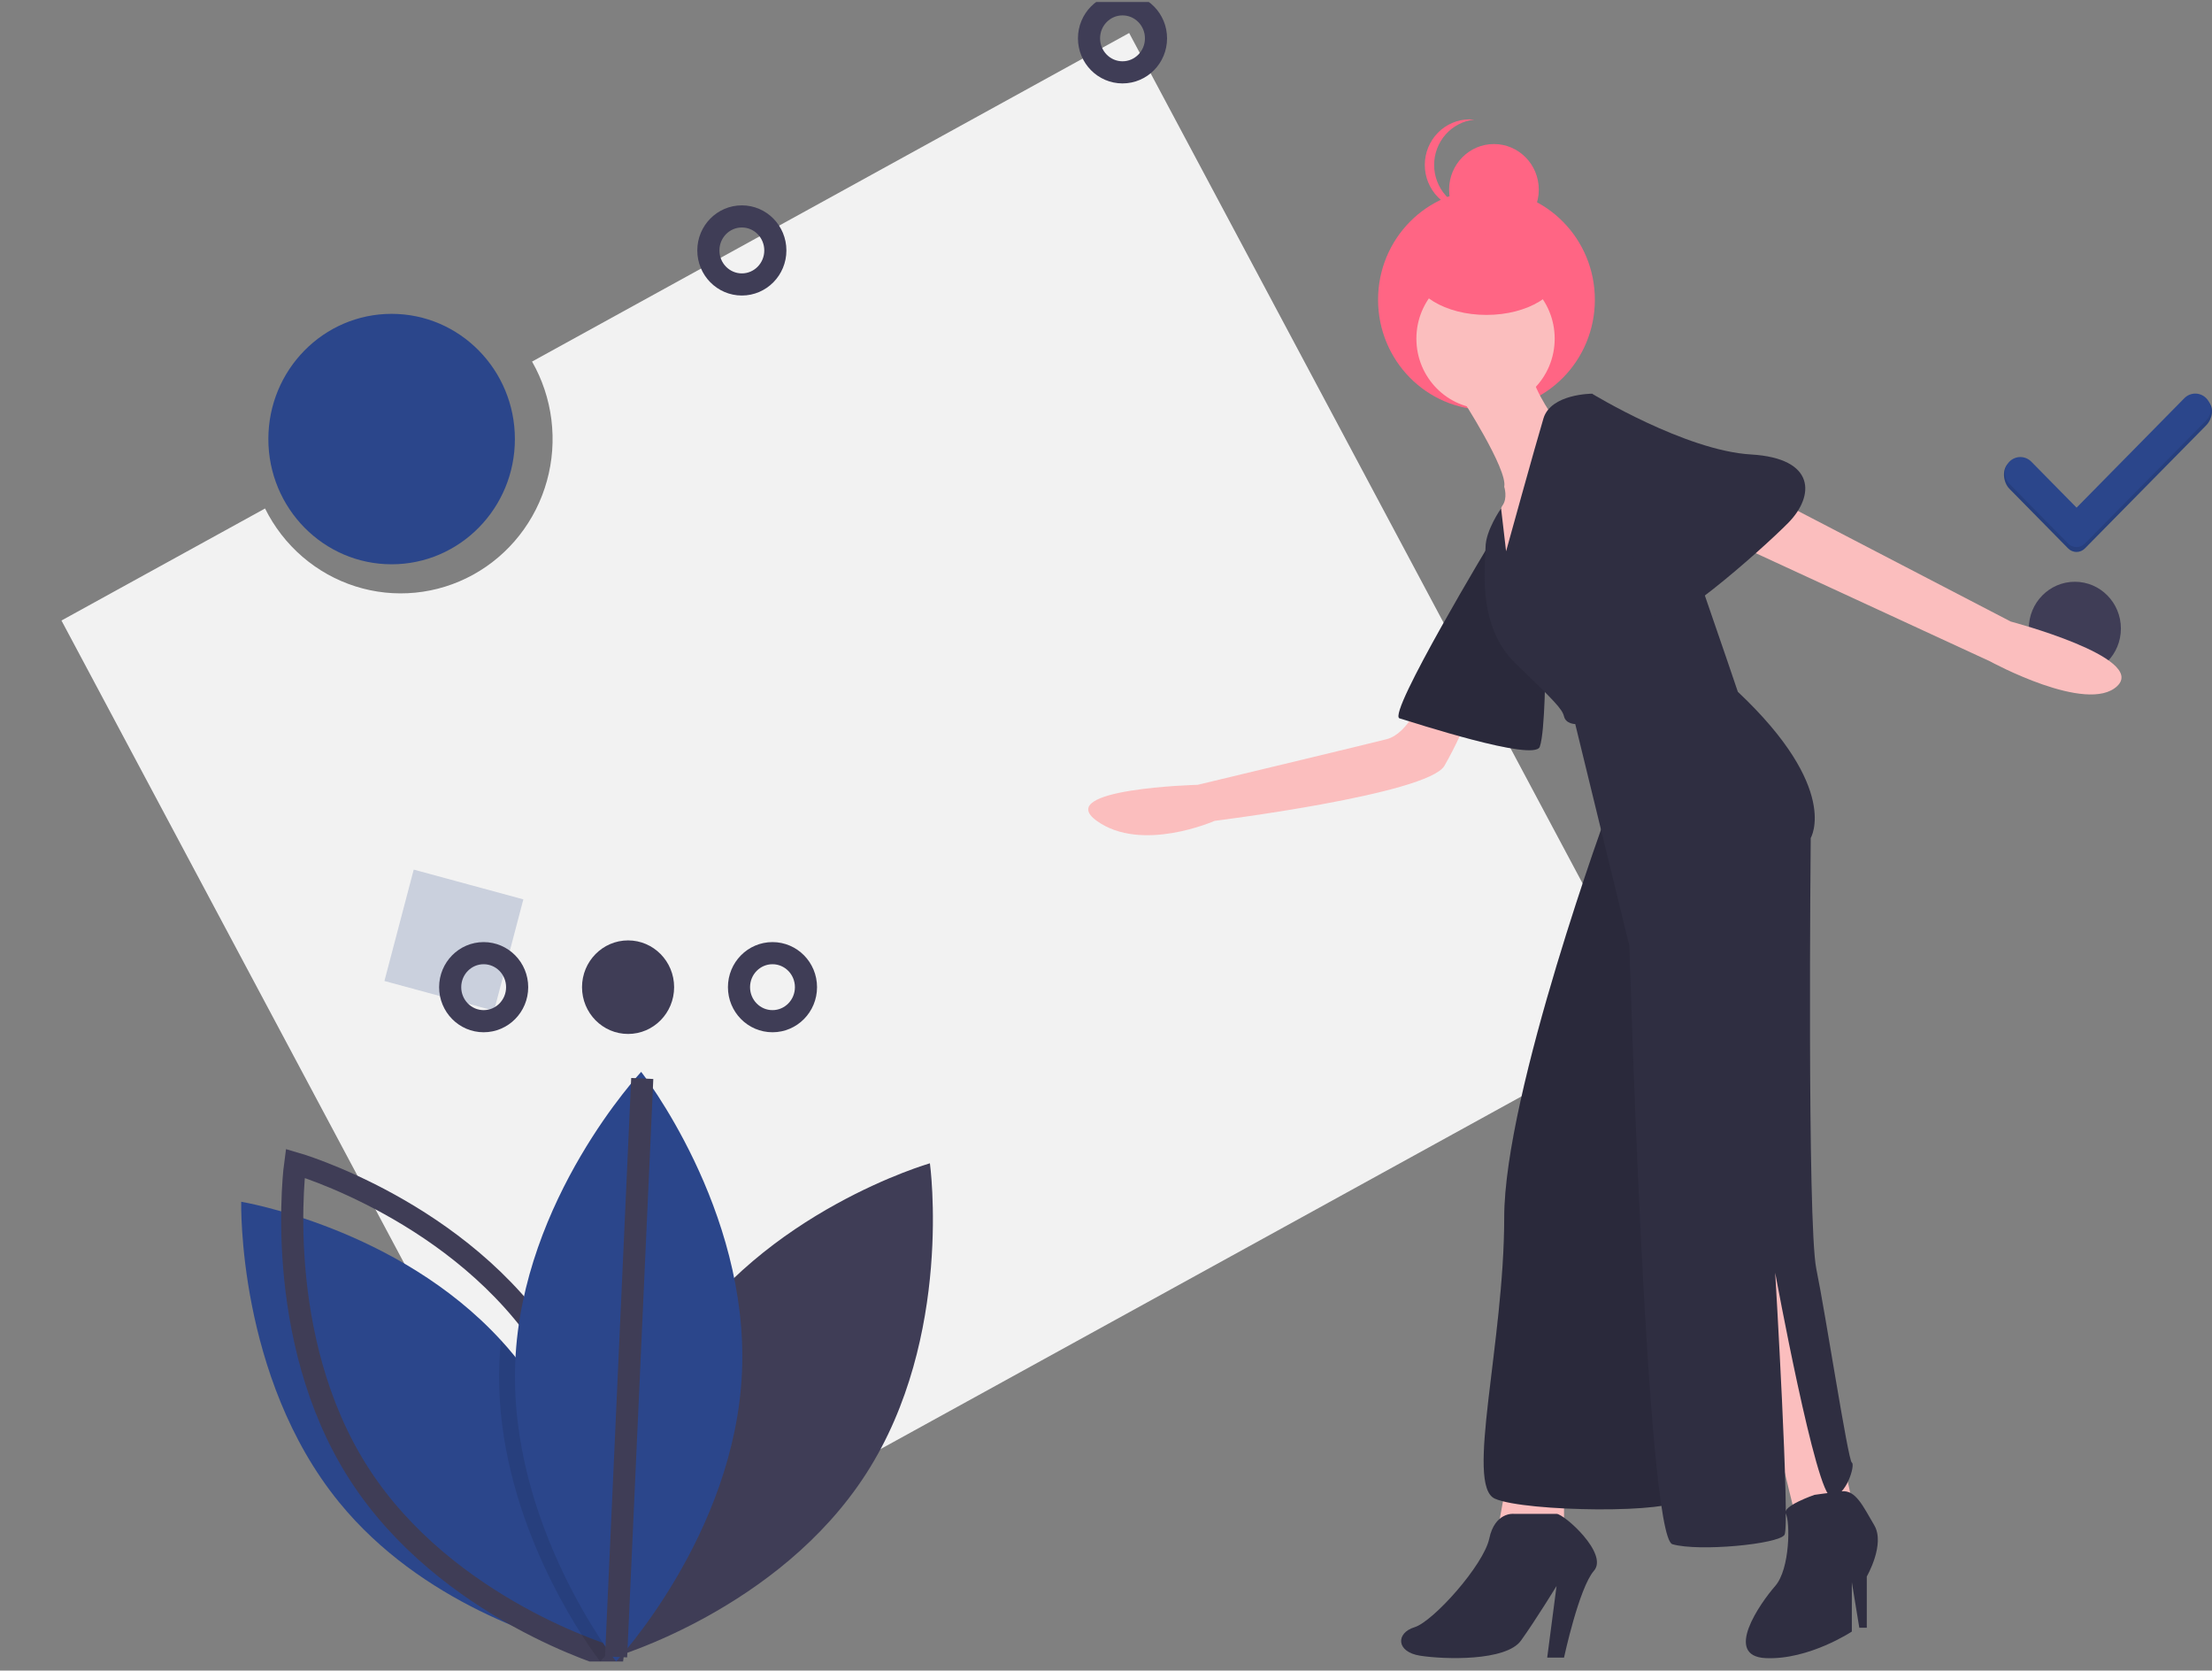 <svg width="200" height="151" viewBox="0 0 200 151" fill="none" xmlns="http://www.w3.org/2000/svg">
<rect x="0" y="0" width="200" height="151" fill="#808080" stroke="none"/>
<g clip-path="url(#clip0)">
<path d="M102.093 2.984L48.106 32.682C49.029 34.296 49.624 36.082 49.855 37.934C50.086 39.785 49.949 41.666 49.451 43.462C48.954 45.26 48.106 46.937 46.959 48.395C45.812 49.853 44.388 51.062 42.771 51.952C41.155 52.84 39.38 53.391 37.55 53.57C35.721 53.75 33.874 53.554 32.121 52.996C30.367 52.437 28.741 51.527 27.34 50.319C25.939 49.111 24.792 47.629 23.965 45.962L5.557 56.088L53.239 145.49L149.776 92.386L102.093 2.984Z" fill="#F2F2F2"/>
<path opacity="0.2" d="M47.319 81.293L37.407 78.603L34.759 88.67L44.671 91.359L47.319 81.293Z" fill="#2B468B"/>
<path d="M61.138 121.801C53.214 134.141 55.385 149.836 55.385 149.836C55.385 149.836 70.402 145.524 78.326 133.184C86.249 120.844 84.078 105.149 84.078 105.149C84.078 105.149 69.061 109.462 61.138 121.801Z" fill="#3F3D56"/>
<path d="M55.343 149.692C55.343 149.692 55.15 149.661 54.795 149.588C54.512 149.53 54.122 149.446 53.646 149.332C49.391 148.313 38.076 144.868 30.679 135.811C21.42 124.471 21.81 108.627 21.81 108.627C21.81 108.627 35.967 110.963 45.295 121.147C45.699 121.585 46.092 122.038 46.475 122.508C54.531 132.375 55.282 145.652 55.341 148.934C55.349 149.426 55.343 149.692 55.343 149.692Z" fill="#2B468B"/>
<path d="M49.633 121.801C57.556 134.141 55.385 149.836 55.385 149.836C55.385 149.836 40.368 145.524 32.445 133.184C24.522 120.844 26.693 105.149 26.693 105.149C26.693 105.149 41.71 109.462 49.633 121.801Z" stroke="#3F3D56" stroke-width="2" stroke-miterlimit="10"/>
<path opacity="0.1" d="M55.341 148.934C55.132 149.19 54.947 149.409 54.795 149.588C54.459 149.978 54.268 150.182 54.268 150.182C54.268 150.182 54.036 149.886 53.646 149.332C51.506 146.302 44.622 135.528 45.153 123.083C45.182 122.431 45.229 121.786 45.295 121.147C45.699 121.585 46.092 122.038 46.475 122.508C54.531 132.375 55.282 145.652 55.341 148.934Z" fill="black"/>
<path d="M67.089 123.983C66.463 138.701 55.705 150.182 55.705 150.182C55.705 150.182 45.963 137.801 46.589 123.083C47.215 108.366 57.973 96.884 57.973 96.884C57.973 96.884 67.716 109.265 67.089 123.983Z" fill="#2B468B"/>
<path d="M56.788 93.458C59.087 93.458 60.951 91.565 60.951 89.23C60.951 86.895 59.087 85.002 56.788 85.002C54.489 85.002 52.624 86.895 52.624 89.23C52.624 91.565 54.489 93.458 56.788 93.458Z" fill="#3F3D56"/>
<path d="M43.73 92.305C45.403 92.305 46.758 90.928 46.758 89.23C46.758 87.531 45.403 86.155 43.73 86.155C42.058 86.155 40.703 87.531 40.703 89.23C40.703 90.928 42.058 92.305 43.73 92.305Z" stroke="#3F3D56" stroke-width="2" stroke-miterlimit="10"/>
<path d="M69.845 92.305C71.517 92.305 72.873 90.928 72.873 89.23C72.873 87.531 71.517 86.155 69.845 86.155C68.173 86.155 66.817 87.531 66.817 89.23C66.817 90.928 68.173 92.305 69.845 92.305Z" stroke="#3F3D56" stroke-width="2" stroke-miterlimit="10"/>
<path d="M55.705 149.765L58.07 97.484" stroke="#3F3D56" stroke-width="2" stroke-miterlimit="10"/>
<path d="M187.6 61.041C189.899 61.041 191.763 59.148 191.763 56.813C191.763 54.478 189.899 52.585 187.6 52.585C185.3 52.585 183.436 54.478 183.436 56.813C183.436 59.148 185.3 61.041 187.6 61.041Z" fill="#3F3D56"/>
<path d="M101.493 6.54C103.165 6.54 104.521 5.164 104.521 3.465C104.521 1.767 103.165 0.391 101.493 0.391C99.821 0.391 98.465 1.767 98.465 3.465C98.465 5.164 99.821 6.54 101.493 6.54Z" stroke="#3F3D56" stroke-width="2" stroke-miterlimit="10"/>
<path d="M67.075 25.712C68.747 25.712 70.103 24.335 70.103 22.637C70.103 20.939 68.747 19.562 67.075 19.562C65.403 19.562 64.047 20.939 64.047 22.637C64.047 24.335 65.403 25.712 67.075 25.712Z" stroke="#3F3D56" stroke-width="2" stroke-miterlimit="10"/>
<path d="M134.4 37.045C139.813 37.045 144.201 32.589 144.201 27.092C144.201 21.595 139.813 17.139 134.4 17.139C128.987 17.139 124.599 21.595 124.599 27.092C124.599 32.589 128.987 37.045 134.4 37.045Z" fill="#FF6584"/>
<path d="M156.959 115.041L162.197 136.492L167.435 135.634L162.197 111.094L156.959 115.041Z" fill="#FBBEBE"/>
<path d="M164.056 135.119C164.056 135.119 161.073 136.143 161.466 136.832C161.859 137.522 161.859 141.812 160.507 143.356C159.155 144.901 155.776 149.706 159.662 149.877C163.549 150.049 167.435 147.475 167.435 147.475V143.013L168.111 147.132H168.787V142.498C168.787 142.498 170.477 139.581 169.463 137.865C168.449 136.149 167.788 134.653 166.513 134.8C165.239 134.947 164.056 135.119 164.056 135.119Z" fill="#2F2E41"/>
<path d="M136.343 133.231L135.498 137.865H141.413V133.231H136.343Z" fill="#FBBEBE"/>
<path d="M136.85 136.835C136.85 136.835 135.161 136.663 134.654 139.066C134.147 141.468 129.584 146.568 127.895 147.083C126.205 147.597 126.205 149.313 128.401 149.657C130.598 150 136.174 150.172 137.526 148.284C138.878 146.396 140.737 143.356 140.737 143.356L139.892 149.828H141.413C141.413 149.828 142.765 143.528 144.116 141.983C145.468 140.439 141.413 136.835 140.737 136.835H136.85Z" fill="#2F2E41"/>
<path d="M128.57 63.044C128.57 63.044 127.388 66.304 125.36 66.819C123.332 67.334 108.293 70.938 108.293 70.938C108.293 70.938 95.113 71.281 99.168 74.198C103.224 77.115 109.814 74.198 109.814 74.198C109.814 74.198 129.077 71.796 130.598 69.222C131.599 67.47 132.447 65.632 133.133 63.73L128.57 63.044Z" fill="#FBBEBE"/>
<path d="M134.992 48.629C134.992 48.629 125.36 64.588 126.543 64.931C127.726 65.275 138.709 68.878 139.216 67.505C139.723 66.133 139.723 59.783 139.723 59.783L134.992 48.629Z" fill="#2F2E41"/>
<path opacity="0.1" d="M134.992 48.629C134.992 48.629 125.36 64.588 126.543 64.931C127.726 65.275 138.709 68.878 139.216 67.505C139.723 66.133 139.723 59.783 139.723 59.783L134.992 48.629Z" fill="black"/>
<path d="M160 44.853L181.798 56.179C181.798 56.179 194.134 59.44 191.43 62.014C188.726 64.588 179.94 59.783 179.94 59.783L155.776 48.629L160 44.853Z" fill="#FBBEBE"/>
<path d="M132.119 35.93C132.119 35.93 136.343 42.451 136.005 43.995C136.005 43.995 136.343 45.025 135.836 45.711C135.33 46.398 135.499 50.516 135.499 50.516L137.188 52.919L139.385 45.54L140.399 37.646C140.399 37.646 138.118 34.471 138.456 32.926C138.794 31.382 132.119 35.93 132.119 35.93Z" fill="#FBBEBE"/>
<path d="M145.468 72.997C145.468 72.997 136.005 98.738 136.005 110.064C136.005 121.39 132.457 134.261 135.161 135.462C137.864 136.663 151.551 136.835 151.889 135.462C152.227 134.089 150.2 78.317 149.186 76.086C148.172 73.855 145.468 72.997 145.468 72.997Z" fill="#2F2E41"/>
<path opacity="0.1" d="M145.468 72.997C145.468 72.997 136.005 98.738 136.005 110.064C136.005 121.39 132.457 134.261 135.161 135.462C137.864 136.663 151.551 136.835 151.889 135.462C152.227 134.089 150.2 78.317 149.186 76.086C148.172 73.855 145.468 72.997 145.468 72.997Z" fill="black"/>
<path d="M134.316 36.959C137.769 36.959 140.568 34.117 140.568 30.61C140.568 27.103 137.769 24.26 134.316 24.26C130.863 24.26 128.064 27.103 128.064 30.61C128.064 34.117 130.863 36.959 134.316 36.959Z" fill="#FBBEBE"/>
<path d="M136.174 49.83L135.722 45.957C135.722 45.957 134.316 47.942 134.316 49.487C134.316 51.031 133.471 56.523 137.019 59.955C140.568 63.387 141.244 64.073 141.413 64.76C141.582 65.446 142.427 65.446 142.427 65.446L147.327 85.524C147.327 85.524 148.848 138.894 151.213 139.581C153.579 140.267 160.845 139.581 161.352 138.723C161.859 137.865 160.507 115.041 160.507 115.041C160.507 115.041 164.225 135.291 165.577 135.291C166.928 135.291 167.773 132.373 167.435 132.202C167.097 132.03 165.07 118.816 164.225 114.698C163.38 110.579 163.718 75.743 163.718 75.743C163.718 75.743 166.421 71.281 157.128 62.529C157.128 62.529 151.213 45.025 150.876 45.025C150.538 45.025 143.947 35.586 143.947 35.586C143.947 35.586 140.23 35.586 139.554 37.817C138.878 40.048 136.174 49.83 136.174 49.83Z" fill="#2F2E41"/>
<path d="M141.92 36.959L143.947 35.586C143.947 35.586 152.396 40.735 158.311 41.078C164.225 41.421 164.056 44.853 161.69 47.256C159.324 49.658 150.031 57.895 149.693 55.836C149.355 53.777 141.92 36.959 141.92 36.959Z" fill="#2F2E41"/>
<path d="M134.4 28.465C138.133 28.465 141.159 26.621 141.159 24.346C141.159 22.072 138.133 20.227 134.4 20.227C130.667 20.227 127.641 22.072 127.641 24.346C127.641 26.621 130.667 28.465 134.4 28.465Z" fill="#FF6584"/>
<path d="M135.076 21.257C137.316 21.257 139.132 19.413 139.132 17.139C139.132 14.864 137.316 13.02 135.076 13.02C132.836 13.02 131.021 14.864 131.021 17.139C131.021 19.413 132.836 21.257 135.076 21.257Z" fill="#FF6584"/>
<path d="M129.669 14.908C129.669 13.89 130.04 12.908 130.711 12.151C131.382 11.395 132.305 10.918 133.302 10.811C133.161 10.797 133.02 10.789 132.879 10.789C131.804 10.789 130.772 11.223 130.012 11.995C129.251 12.768 128.824 13.815 128.824 14.908C128.824 16 129.251 17.048 130.012 17.82C130.772 18.592 131.804 19.026 132.879 19.026C133.02 19.026 133.161 19.019 133.302 19.004C132.305 18.898 131.382 18.421 130.711 17.664C130.04 16.908 129.669 15.926 129.669 14.908Z" fill="#FF6584"/>
<path d="M35.409 51.005C41.565 51.005 46.554 45.937 46.554 39.686C46.554 33.435 41.565 28.368 35.409 28.368C29.254 28.368 24.264 33.435 24.264 39.686C24.264 45.937 29.254 51.005 35.409 51.005Z" fill="#2B468B"/>
<path d="M197.499 36.431L187.756 46.325L183.662 42.167C183.532 42.035 183.377 41.93 183.208 41.858C183.038 41.787 182.856 41.75 182.672 41.75C182.488 41.75 182.306 41.787 182.136 41.858C181.966 41.93 181.812 42.035 181.682 42.167L181.535 41.943C180.988 42.498 181.136 43.622 181.682 44.177L186.995 49.573C187.195 49.776 187.467 49.89 187.75 49.89C188.033 49.89 188.305 49.776 188.505 49.573L199.477 38.442C200.024 37.887 200.223 36.869 199.676 36.314C199.129 35.759 198.045 35.876 197.499 36.431Z" fill="#2B468B"/>
<path opacity="0.1" d="M197.499 36.431L187.756 46.325L183.662 42.167C183.532 42.035 183.377 41.93 183.208 41.858C183.038 41.787 182.856 41.75 182.672 41.75C182.488 41.75 182.306 41.787 182.136 41.858C181.966 41.93 181.812 42.035 181.682 42.167L181.535 41.943C180.988 42.498 181.136 43.622 181.682 44.177L186.995 49.573C187.195 49.776 187.467 49.89 187.75 49.89C188.033 49.89 188.305 49.776 188.505 49.573L199.477 38.442C200.024 37.887 200.223 36.869 199.676 36.314C199.129 35.759 198.045 35.876 197.499 36.431Z" fill="black"/>
<path d="M197.499 35.993L187.756 45.886L183.662 41.728C183.532 41.596 183.377 41.491 183.208 41.42C183.038 41.348 182.856 41.312 182.672 41.312C182.488 41.312 182.306 41.348 182.136 41.42C181.966 41.491 181.812 41.596 181.682 41.728C181.552 41.86 181.449 42.017 181.379 42.189C181.308 42.362 181.272 42.547 181.272 42.733C181.272 42.92 181.308 43.105 181.379 43.277C181.449 43.45 181.552 43.606 181.682 43.738L186.995 49.134C187.195 49.337 187.467 49.452 187.75 49.452C188.033 49.452 188.305 49.337 188.505 49.134L199.477 38.003C199.607 37.871 199.711 37.714 199.781 37.542C199.851 37.369 199.888 37.184 199.888 36.998C199.888 36.811 199.852 36.626 199.781 36.454C199.711 36.281 199.608 36.125 199.478 35.993C199.215 35.726 198.859 35.576 198.488 35.576C198.117 35.576 197.761 35.726 197.499 35.993Z" fill="#2B468B"/>
</g>
<defs>
<clipPath id="clip0">
<rect width="200" height="150" fill="white" transform="translate(0 0.182)"/>
</clipPath>
</defs>
</svg>
